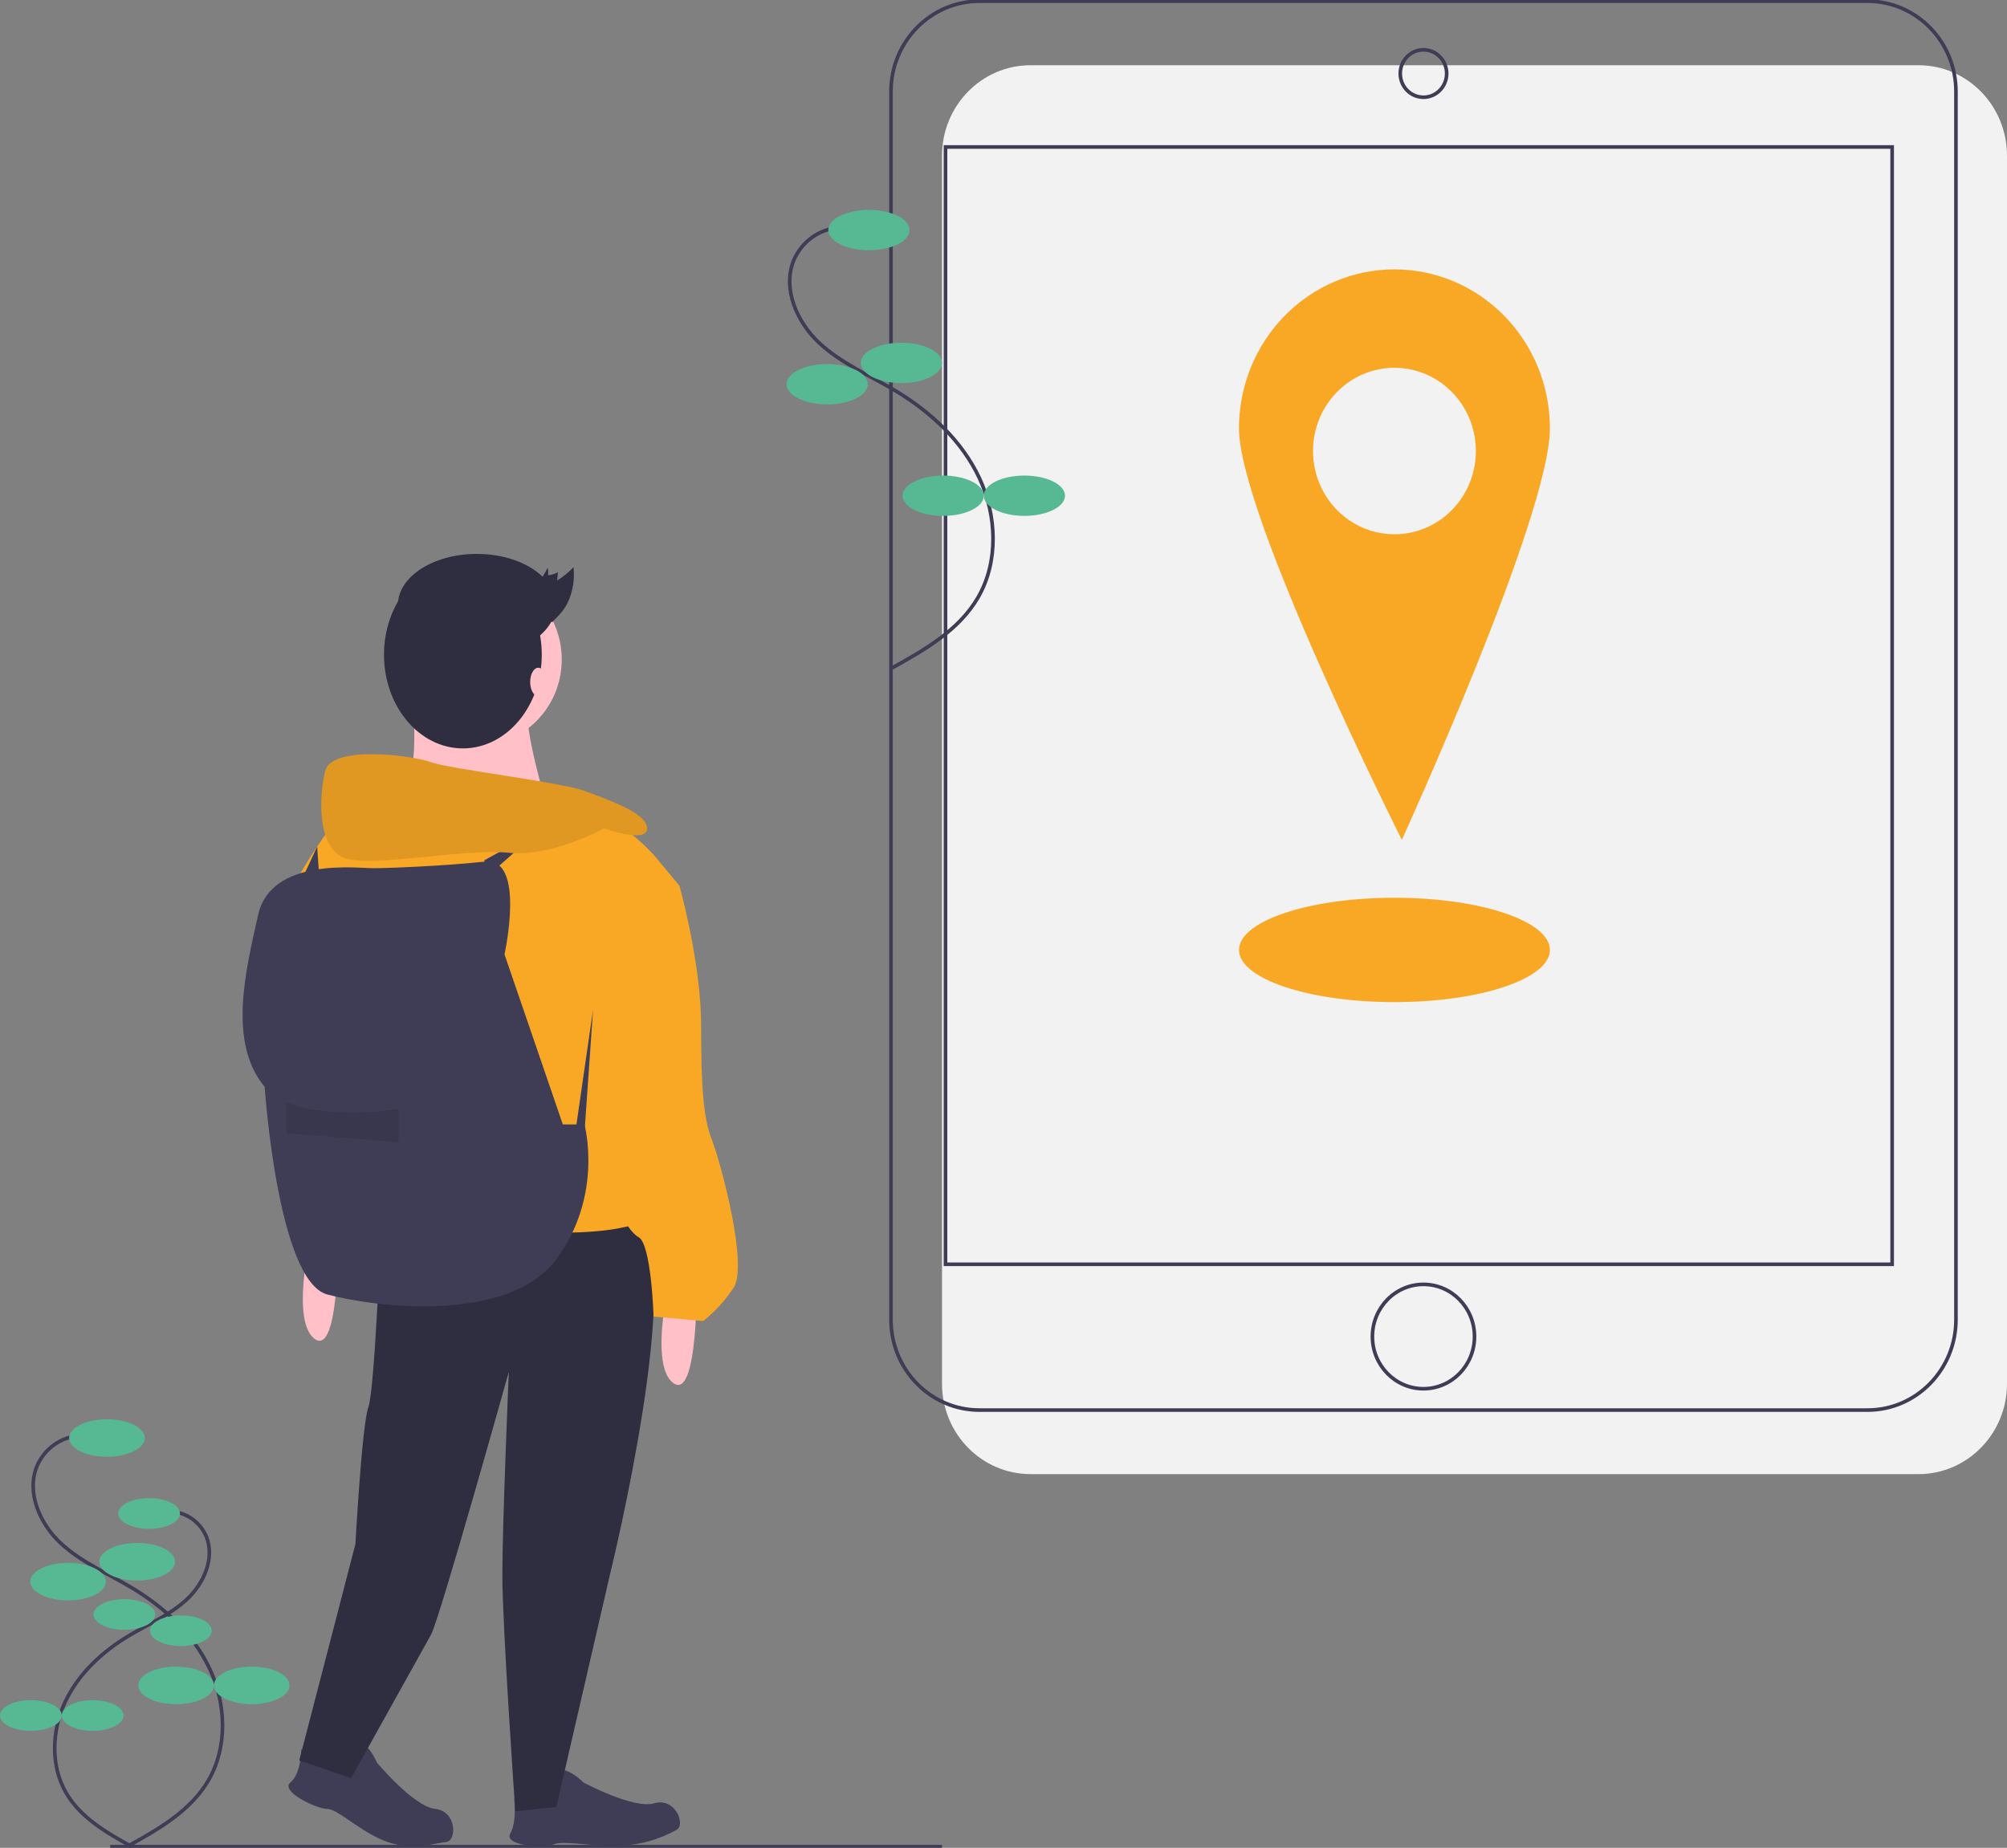 <svg width="555" height="511" viewBox="0 0 555 511" fill="none" xmlns="http://www.w3.org/2000/svg">
<rect x="0" y="0" width="555" height="511" fill="#808080" stroke="none"/>
<g clip-path="url(#clip0)">
<path d="M530.528 18.038H284.97C271.454 18.038 260.497 29.238 260.497 43.056V382.634C260.497 396.451 271.454 407.651 284.97 407.651H530.528C544.043 407.651 555 396.451 555 382.634V43.056C555 29.238 544.043 18.038 530.528 18.038Z" fill="#F2F2F2"/>
<path d="M516.412 0.328H270.854C257.338 0.328 246.382 11.529 246.382 25.346V364.924C246.382 378.741 257.338 389.942 270.854 389.942H516.412C529.928 389.942 540.884 378.741 540.884 364.924V25.346C540.884 11.529 529.928 0.328 516.412 0.328Z" stroke="#3F3D56" stroke-miterlimit="10"/>
<path d="M523.24 40.648H261.46V349.622H523.24V40.648Z" stroke="#3F3D56" stroke-miterlimit="10"/>
<path d="M393.633 26.892C397.177 26.892 400.049 23.956 400.049 20.333C400.049 16.711 397.177 13.774 393.633 13.774C390.089 13.774 387.217 16.711 387.217 20.333C387.217 23.956 390.089 26.892 393.633 26.892Z" stroke="#3F3D56" stroke-miterlimit="10"/>
<path d="M393.633 384.038C401.429 384.038 407.749 377.578 407.749 369.608C407.749 361.639 401.429 355.178 393.633 355.178C385.837 355.178 379.517 361.639 379.517 369.608C379.517 377.578 385.837 384.038 393.633 384.038Z" stroke="#3F3D56" stroke-miterlimit="10"/>
<path d="M385.607 74.49C379.96 74.49 374.37 75.627 369.153 77.836C363.937 80.045 359.197 83.282 355.205 87.364C351.212 91.445 348.045 96.29 345.885 101.623C343.724 106.956 342.612 112.671 342.612 118.443C342.612 142.717 387.654 232.249 387.654 232.249C387.654 232.249 428.601 142.717 428.601 118.443C428.601 106.786 424.071 95.606 416.008 87.364C407.945 79.121 397.009 74.49 385.607 74.49ZM385.607 147.745C381.152 147.745 376.798 146.395 373.094 143.865C369.391 141.335 366.504 137.739 364.8 133.532C363.095 129.326 362.649 124.696 363.518 120.23C364.387 115.764 366.532 111.662 369.682 108.442C372.831 105.223 376.844 103.03 381.213 102.142C385.582 101.253 390.11 101.709 394.225 103.452C398.34 105.194 401.857 108.145 404.332 111.931C406.807 115.717 408.128 120.169 408.128 124.722C408.128 130.828 405.755 136.684 401.531 141.002C397.308 145.319 391.579 147.745 385.607 147.745V147.745Z" fill="#F9A826"/>
<path d="M385.613 277.124C409.355 277.124 428.601 270.664 428.601 262.694C428.601 254.724 409.355 248.264 385.613 248.264C361.871 248.264 342.624 254.724 342.624 262.694C342.624 270.664 361.871 277.124 385.613 277.124Z" fill="#F9A826"/>
<path d="M232.189 62.94C229.454 63.098 226.816 64.031 224.571 65.636C222.326 67.241 220.563 69.453 219.479 72.025C216.301 79.879 220.393 89.104 226.536 94.831C232.679 100.558 240.571 103.832 247.741 108.135C257.371 113.914 266.025 121.937 270.843 132.236C275.662 142.534 276.174 155.291 270.51 165.13C265.253 174.262 255.694 179.727 246.576 184.768" stroke="#3F3D56" stroke-miterlimit="10"/>
<path d="M240.286 69.199C246.487 69.199 251.515 66.703 251.515 63.624C251.515 60.545 246.487 58.048 240.286 58.048C234.085 58.048 229.058 60.545 229.058 63.624C229.058 66.703 234.085 69.199 240.286 69.199Z" fill="#57B894"/>
<path d="M249.269 105.93C255.47 105.93 260.497 103.434 260.497 100.355C260.497 97.276 255.47 94.78 249.269 94.78C243.068 94.78 238.041 97.276 238.041 100.355C238.041 103.434 243.068 105.93 249.269 105.93Z" fill="#57B894"/>
<path d="M228.737 111.834C234.938 111.834 239.965 109.337 239.965 106.258C239.965 103.179 234.938 100.683 228.737 100.683C222.536 100.683 217.509 103.179 217.509 106.258C217.509 109.337 222.536 111.834 228.737 111.834Z" fill="#57B894"/>
<path d="M260.818 142.662C267.019 142.662 272.046 140.165 272.046 137.086C272.046 134.007 267.019 131.511 260.818 131.511C254.617 131.511 249.59 134.007 249.59 137.086C249.59 140.165 254.617 142.662 260.818 142.662Z" fill="#57B894"/>
<path d="M283.275 142.662C289.476 142.662 294.503 140.165 294.503 137.086C294.503 134.007 289.476 131.511 283.275 131.511C277.073 131.511 272.046 134.007 272.046 137.086C272.046 140.165 277.073 142.662 283.275 142.662Z" fill="#57B894"/>
<path d="M30.471 510.672H260.497" stroke="#3F3D56" stroke-miterlimit="10"/>
<path d="M22.035 397.04C19.488 397.187 17.032 398.057 14.941 399.551C12.851 401.045 11.209 403.105 10.199 405.5C7.24 412.814 11.05 421.404 16.771 426.737C22.491 432.07 29.84 435.119 36.516 439.125C45.484 444.507 53.542 451.978 58.029 461.568C62.516 471.158 62.994 483.037 57.719 492.199C52.824 500.702 43.922 505.792 35.432 510.485" stroke="#3F3D56" stroke-miterlimit="10"/>
<path d="M29.575 402.869C35.349 402.869 40.031 400.544 40.031 397.677C40.031 394.81 35.349 392.485 29.575 392.485C23.8 392.485 19.119 394.81 19.119 397.677C19.119 400.544 23.8 402.869 29.575 402.869Z" fill="#57B894"/>
<path d="M37.939 437.073C43.714 437.073 48.395 434.748 48.395 431.881C48.395 429.014 43.714 426.689 37.939 426.689C32.165 426.689 27.484 429.014 27.484 431.881C27.484 434.748 32.165 437.073 37.939 437.073Z" fill="#57B894"/>
<path d="M18.82 442.57C24.595 442.57 29.276 440.245 29.276 437.378C29.276 434.511 24.595 432.186 18.82 432.186C13.046 432.186 8.365 434.511 8.365 437.378C8.365 440.245 13.046 442.57 18.82 442.57Z" fill="#57B894"/>
<path d="M48.694 471.277C54.468 471.277 59.15 468.952 59.15 466.085C59.15 463.218 54.468 460.893 48.694 460.893C42.919 460.893 38.238 463.218 38.238 466.085C38.238 468.952 42.919 471.277 48.694 471.277Z" fill="#57B894"/>
<path d="M69.605 471.277C75.38 471.277 80.061 468.952 80.061 466.085C80.061 463.218 75.38 460.893 69.605 460.893C63.831 460.893 59.15 463.218 59.15 466.085C59.15 468.952 63.831 471.277 69.605 471.277Z" fill="#57B894"/>
<path d="M47.388 418.016C49.468 418.136 51.474 418.846 53.181 420.066C54.888 421.287 56.229 422.969 57.054 424.925C59.471 430.898 56.359 437.913 51.687 442.269C47.015 446.624 41.014 449.113 35.562 452.386C28.238 456.781 21.657 462.882 17.993 470.714C14.328 478.545 13.938 488.247 18.246 495.729C22.244 502.673 29.513 506.83 36.447 510.663" stroke="#3F3D56" stroke-miterlimit="10"/>
<path d="M41.23 422.776C45.946 422.776 49.769 420.878 49.769 418.536C49.769 416.194 45.946 414.296 41.23 414.296C36.515 414.296 32.692 416.194 32.692 418.536C32.692 420.878 36.515 422.776 41.23 422.776Z" fill="#57B894"/>
<path d="M34.399 450.709C39.115 450.709 42.938 448.811 42.938 446.469C42.938 444.128 39.115 442.229 34.399 442.229C29.683 442.229 25.86 444.128 25.86 446.469C25.86 448.811 29.683 450.709 34.399 450.709Z" fill="#57B894"/>
<path d="M50.013 455.198C54.729 455.198 58.552 453.3 58.552 450.958C58.552 448.617 54.729 446.719 50.013 446.719C45.297 446.719 41.474 448.617 41.474 450.958C41.474 453.3 45.297 455.198 50.013 455.198Z" fill="#57B894"/>
<path d="M25.617 478.642C30.332 478.642 34.156 476.744 34.156 474.402C34.156 472.061 30.332 470.163 25.617 470.163C20.901 470.163 17.078 472.061 17.078 474.402C17.078 476.744 20.901 478.642 25.617 478.642Z" fill="#57B894"/>
<path d="M8.539 478.642C13.255 478.642 17.078 476.744 17.078 474.402C17.078 472.061 13.255 470.163 8.539 470.163C3.823 470.163 0 472.061 0 474.402C0 476.744 3.823 478.642 8.539 478.642Z" fill="#57B894"/>
<path d="M83.311 483.74C83.311 483.74 89.286 486.794 93.468 487.405C97.651 488.016 100.003 483.691 99.126 482.189C98.248 480.686 101.833 481.908 104.223 487.405C104.223 487.405 114.38 499.621 120.354 500.231C126.329 500.842 126.376 509.111 123.342 509.393C120.056 509.699 114.38 511.836 107.21 509.393C100.04 506.95 93.468 500.231 90.481 500.231C87.494 500.231 77.337 495.345 80.324 492.902C83.311 490.459 83.311 483.74 83.311 483.74Z" fill="#3F3D56"/>
<path d="M142.198 497.54C145.248 497.78 148.316 497.588 151.314 496.968C155.42 495.948 156.034 491.04 154.673 489.978C153.313 488.916 157.085 488.69 161.3 492.887C161.3 492.887 175.167 500.376 180.937 498.676C186.707 496.976 189.752 504.637 187.037 506.05C182.434 508.63 177.316 510.107 172.072 510.367C164.527 510.819 155.972 508.878 153.198 510.012C150.424 511.145 139.218 510.462 141.105 507.06C142.992 503.658 142.198 497.54 142.198 497.54Z" fill="#3F3D56"/>
<path d="M132.041 206.197C144.91 206.197 155.342 195.532 155.342 182.376C155.342 169.22 144.91 158.555 132.041 158.555C119.172 158.555 108.74 169.22 108.74 182.376C108.74 195.532 119.172 206.197 132.041 206.197Z" fill="#FFC1C7"/>
<path d="M113.818 191.843C113.818 191.843 117.403 217.496 109.038 221.161C100.674 224.825 151.459 223.604 151.459 223.604C151.459 223.604 144.289 200.394 146.082 194.286C147.874 188.178 113.818 191.843 113.818 191.843Z" fill="#FFC1C7"/>
<path d="M105.454 337.82C105.454 337.82 103.661 384.24 101.869 389.126C100.076 394.012 98.284 426.995 98.284 426.995L82.75 486.852L97.089 491.738C97.089 491.738 116.806 456.312 119.195 452.037C121.585 447.761 140.704 379.354 140.704 379.354C140.704 379.354 138.912 421.498 138.912 435.546C138.912 449.594 142.497 500.9 142.497 500.9L153.849 499.678L168.786 434.935C168.786 434.935 190.294 347.593 175.955 337.82C161.616 328.048 105.454 337.82 105.454 337.82Z" fill="#2F2E41"/>
<path d="M192.684 352.479C192.684 352.479 193.282 387.905 186.112 382.408C178.942 376.91 186.112 349.425 186.112 349.425L192.684 352.479Z" fill="#FFC1C7"/>
<path d="M93.504 340.263C93.504 340.263 94.102 375.689 86.932 370.192C79.762 364.695 86.932 337.21 86.932 337.21L93.504 340.263Z" fill="#FFC1C7"/>
<path d="M181.332 237.041C181.332 237.041 169.383 222.993 159.226 224.825C149.069 226.658 93.504 226.047 93.504 226.047C93.504 226.047 74.983 249.868 79.762 254.754C84.542 259.64 100.076 346.371 100.076 346.371C100.076 346.371 141.302 340.874 155.641 340.874C169.98 340.874 175.955 338.431 175.955 338.431C175.955 338.431 156.836 299.341 165.798 281.628C174.76 263.916 187.904 244.981 187.904 244.981L181.332 237.041Z" fill="#F9A826"/>
<path d="M177.748 241.317L187.905 244.981C187.905 244.981 193.879 266.359 193.879 283.461C193.879 300.563 194.477 309.114 196.867 315.221C199.256 321.329 207.024 350.036 202.841 356.144C200.532 359.621 197.711 362.711 194.477 365.306L180.735 364.084C180.735 364.084 180.137 343.928 176.553 342.096C172.968 340.264 168.188 328.659 168.188 328.659C168.188 328.659 156.836 291.401 164.006 279.185C171.175 266.969 177.748 241.317 177.748 241.317Z" fill="#F9A826"/>
<path d="M139.509 263.916C139.509 263.916 145.484 237.041 134.132 238.263C122.78 239.484 107.246 240.095 103.064 240.095C98.881 240.095 74.983 237.041 71.398 252.921C67.813 268.802 63.033 288.347 73.19 300.563C73.19 300.563 76.775 354.312 90.517 357.976C104.259 361.641 140.704 365.916 153.849 348.204C166.993 330.491 161.616 310.946 161.616 310.946H155.641L139.509 263.916Z" fill="#3F3D56"/>
<path d="M159.226 312.168L164.005 279.185L161.616 313.389L159.226 312.168Z" fill="#3F3D56"/>
<path opacity="0.1" d="M79.165 304.838C79.165 304.838 89.322 309.724 110.233 306.67V315.832L79.165 313.389V304.838Z" fill="black"/>
<path d="M133.833 237.957L149.367 229.406L136.223 241.011L133.833 237.957Z" fill="#3F3D56"/>
<path d="M166.993 229.101C166.993 229.101 178.942 233.376 178.942 229.101C178.942 224.825 168.188 221.161 161.616 218.718C155.044 216.274 123.975 212.61 119.195 210.777C114.416 208.945 91.712 205.891 89.919 213.221C88.127 220.55 87.529 235.82 96.492 237.652C105.454 239.484 128.755 234.598 140.704 235.82C152.654 237.041 166.993 229.101 166.993 229.101Z" fill="#F9A826"/>
<path opacity="0.1" d="M166.993 229.101C166.993 229.101 178.942 233.376 178.942 229.101C178.942 224.825 168.188 221.161 161.616 218.718C155.044 216.274 123.975 212.61 119.195 210.777C114.416 208.945 91.712 205.891 89.919 213.221C88.127 220.55 87.529 235.82 96.492 237.652C105.454 239.484 128.755 234.598 140.704 235.82C152.654 237.041 166.993 229.101 166.993 229.101Z" fill="black"/>
<path d="M83.646 242.843L87.707 234.124L88.426 244.676L83.646 242.843Z" fill="#3F3D56"/>
<path d="M128.003 206.962C140.051 206.962 149.818 195.363 149.818 181.054C149.818 166.745 140.051 155.145 128.003 155.145C115.955 155.145 106.188 166.745 106.188 181.054C106.188 195.363 115.955 206.962 128.003 206.962Z" fill="#2F2E41"/>
<path d="M131.853 181.382C143.901 181.382 153.668 175.068 153.668 167.279C153.668 159.491 143.901 153.177 131.853 153.177C119.805 153.177 110.038 159.491 110.038 167.279C110.038 175.068 119.805 181.382 131.853 181.382Z" fill="#2F2E41"/>
<path d="M148.856 192.532C150.096 192.532 151.101 190.77 151.101 188.597C151.101 186.423 150.096 184.661 148.856 184.661C147.615 184.661 146.61 186.423 146.61 188.597C146.61 190.77 147.615 192.532 148.856 192.532Z" fill="#FFC1C7"/>
<path d="M145.723 163.729C148.018 162.445 149.979 160.123 151.446 156.952C151.59 157.657 151.629 158.38 151.561 159.097C152.514 158.987 153.44 158.702 154.293 158.255L154.088 160.541C155.737 159.509 157.252 158.268 158.598 156.85C158.963 160.185 158.416 163.559 157.018 166.596C155.828 168.998 154.21 170.561 152.61 172.1" fill="#2F2E41"/>
</g>
<defs>
<clipPath id="clip0">
<rect width="555" height="511" fill="white"/>
</clipPath>
</defs>
</svg>
